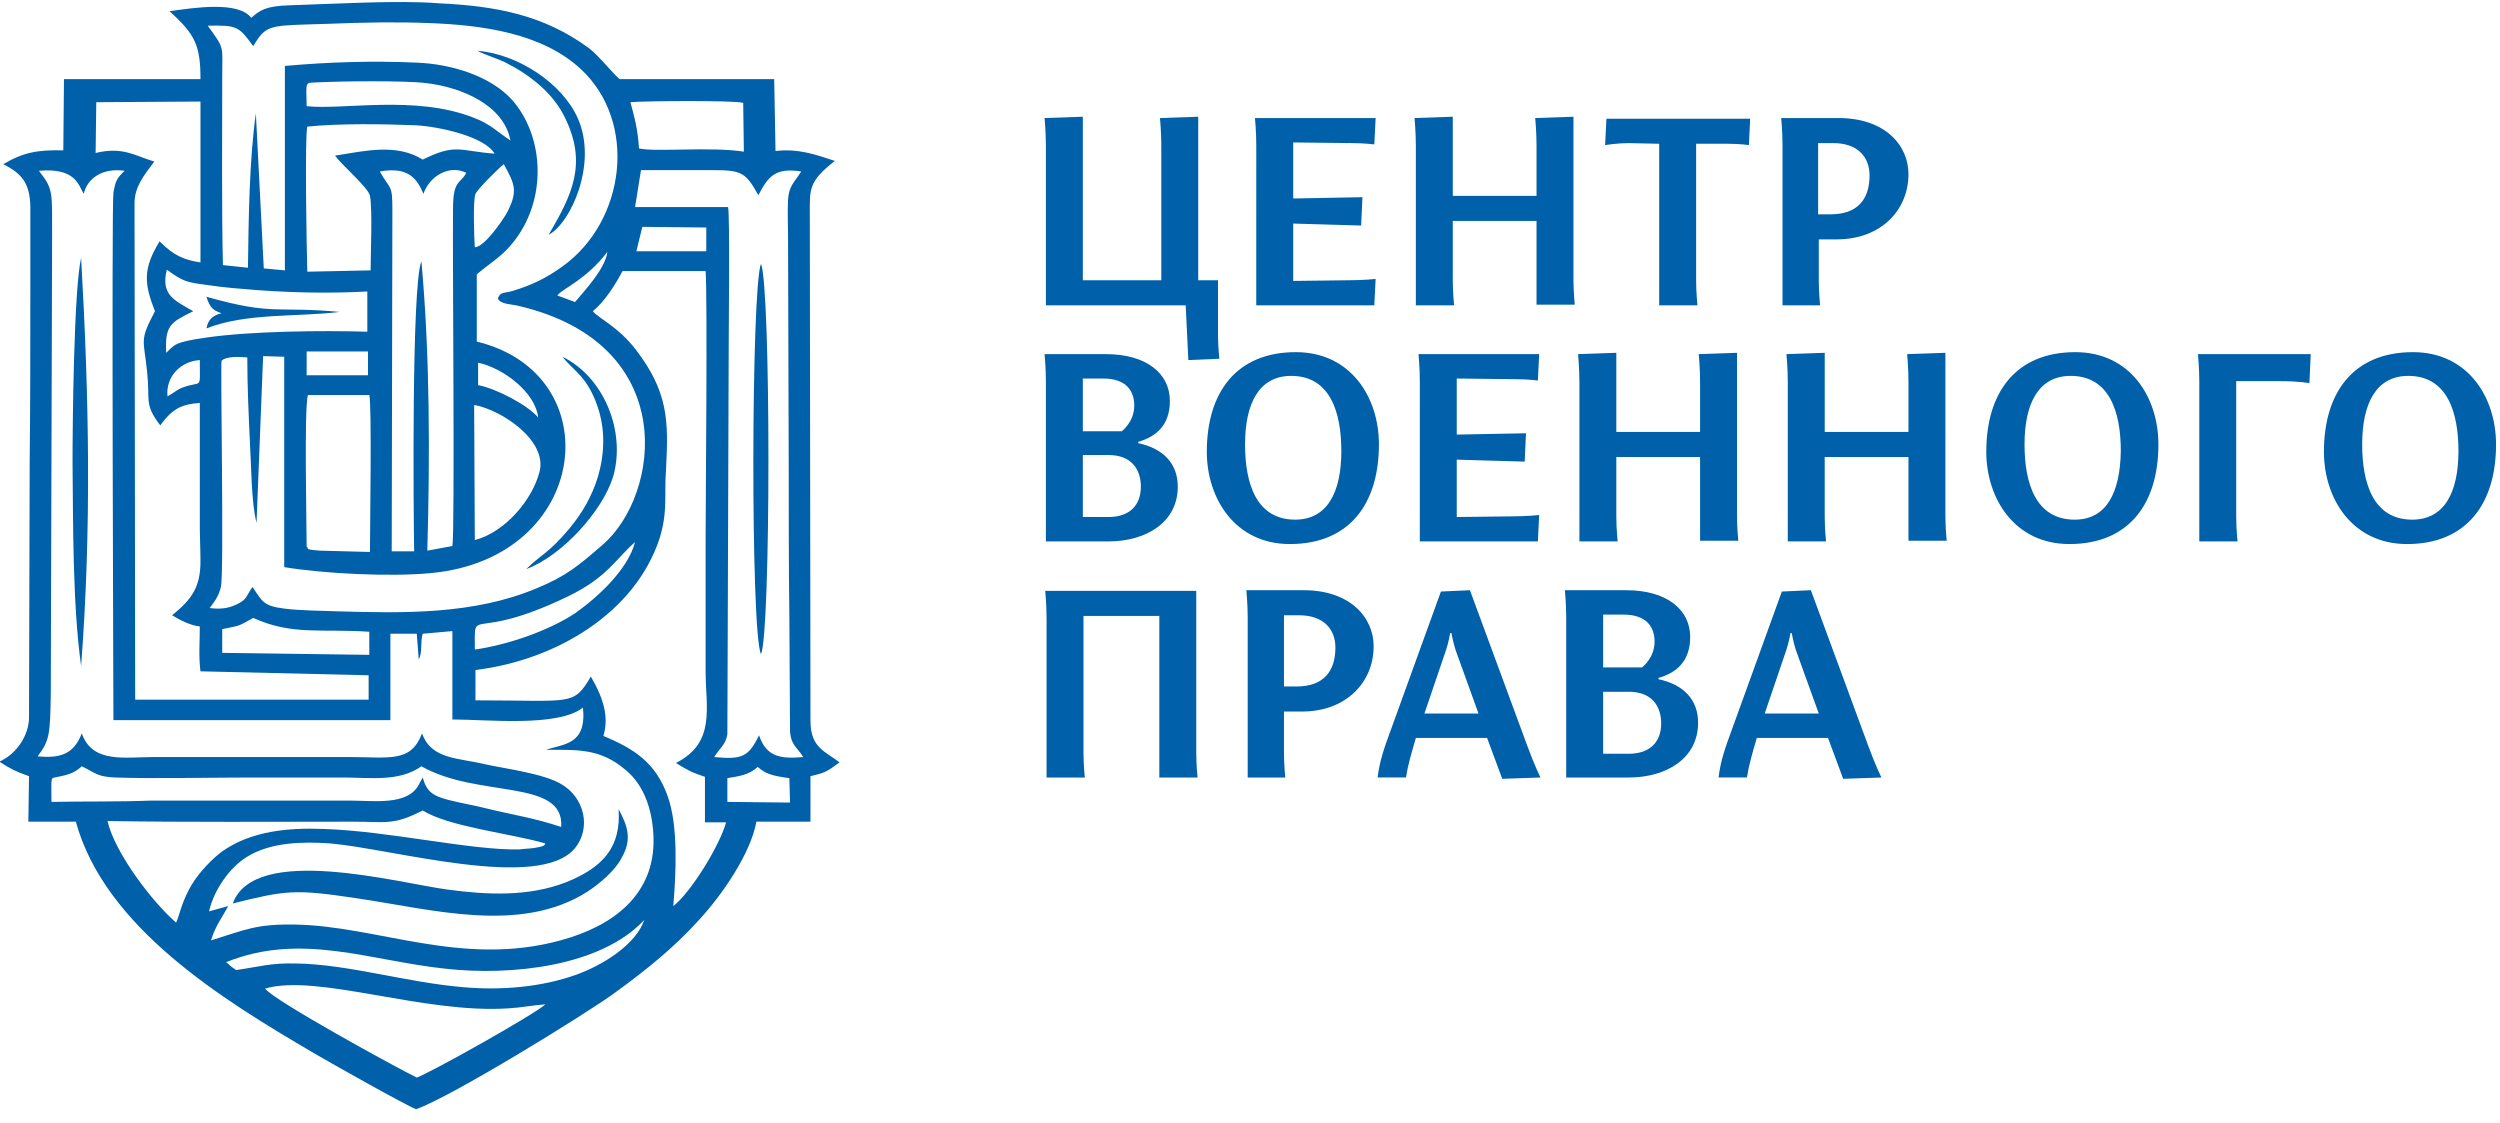 <?xml version="1.0" encoding="utf-8"?>
<!-- Generator: Adobe Illustrator 22.1.0, SVG Export Plug-In . SVG Version: 6.00 Build 0)  -->
<svg version="1.1" id="Режим_изоляции"
	 xmlns="http://www.w3.org/2000/svg" xmlns:xlink="http://www.w3.org/1999/xlink" x="0px" y="0px" viewBox="0 0 379.1 170.3"
	 style="enable-background:new 0 0 379.1 170.3;" xml:space="preserve">
<style type="text/css">
	.st0{fill:#0060AA;}
</style>
<path class="st0" d="M63.1,168.2c5.4-1.9,26-14.6,30.2-17.7c4.8-3.5,8.9-6.8,12.7-11c3.5-3.8,7.8-10,8.7-14.9l8.2,0l0-6.9
	c2-0.5,2.3-0.5,4.4-2.1c-2.2-1.7-4.4-2.2-4.4-6.3l-0.1-76.9c0-3.7-0.2-4.9,3.8-8c-3-1-5.6-1.9-9-1.5l-0.2-10.9L94,12
	c-0.7-0.4-3.3-3.7-4.7-4.7c-6.8-5-14-6.4-22.8-6.8C60.6,0,50.5,0.6,44,0.8c-3.8,0.1-4.6,0.8-5.9,1.9c-2-2.6-8.8-1.5-12.4-1
	c3.9,3.5,4.7,5.2,4.7,10.3L9.7,12L9.6,22.8c-3.8-0.1-6.1,0.3-9.1,2.1c3,1.5,4.2,3.1,4.1,7.2c0,4.3,0,7.9,0,12.1c0,8.7,0,17.3-0.1,26
	l-0.1,38.6c0,2.6-1.8,5.5-4.5,6.7c1.9,1.2,2.3,1.4,4.5,2.2l-0.1,6.9l7.2,0c4.4,16,22.1,26.9,36.1,35.1
	C49.8,161,61.7,167.7,63.1,168.2 M38.4,7c1.2-2,1.8-2.8,4.4-3.1c2.2-0.2,5-0.2,7.3-0.3c4.9-0.2,10.1-0.3,15-0.1c8,0.3,17.1,1.5,23,7
	c8.6,8,6.8,23-2.8,29.9c-2.5,1.8-4.6,2.8-7.5,3.7c-1.3,0.4-2,0.1-2.3,1.2c0.5,0.9,2.1,0.8,3.2,1.1c24.6,5.8,21.4,28.7,12.7,36.2
	c-3.6,3.1-5.4,4.7-10,6.6c-9.5,4-20.1,3.8-30.3,3.5c-2.5-0.1-5.4-0.1-7.9-0.4c-3.2-0.4-3.4-1-4.9-3.3c-0.9,1.2-0.8,1.9-2.3,2.6
	c-1.4,0.7-2.7,0.8-4.2,0.6c1-1.3,1.4-2,1.7-3.2c0.5-2.2-0.1-33.8,0.1-34.3c0.7-0.7,2.8-0.6,3.9-0.5c0,4.3,0.2,8.6,0.4,12.9
	c0.2,3.3,0.2,9.1,1,12.2l1-25.3l3.2,0.1l0,31.9c6,1,16.2,1.5,22.3,0.9c24.2-2.3,27.2-30.2,6.9-35.1l0-10.2c2-1.7,3.8-2.7,5.4-4.7
	c5.4-6.6,4.8-16.2,0-21.7c-3.3-3.7-9.3-5.5-14.5-5.7c-6.7-0.3-13.3-0.1-20,0.5l0,31L40,40.7l-1.2-23.5c-1,7.1-1.1,16-1.2,23.4
	l-3.8-0.4c-0.2-9.2-0.1-19.3-0.1-28.7c0-4.7,0.4-4-2.2-7.6C36,3.8,36.2,4,38.4,7z M96.9,22.5c-0.2-2.9-0.6-4.4-1.3-7
	c1.9-0.2,15.9-0.3,17.1,0.1l0.1,7.4C107.8,22.2,99.2,23.1,96.9,22.5z M46.5,16.1c-0.1-3.9-0.2-3.5,1.4-3.6
	c3.8-0.2,13.5-0.3,16.7,0.1c5.3,0.6,11.8,3.3,12.8,8.7c-2-1.3-3-2.5-5.7-3.5C62.9,14.4,52.1,16.7,46.5,16.1z M23.5,47.2
	c-2.4,4.5-1.7,4.2-1.2,9.1c0.5,4.6-0.5,4.9,2,8.2c1.9-2.6,3.3-3.2,6-3.4c0,6.4,0,12.8,0,19.2c0,1.1,0.1,3,0.1,4.8
	c0,3.8-1.2,5.7-4.3,8.2c1.3,0.8,2.7,1.5,4.2,1.7c0,2.3-0.2,4.5,0.1,6.8l25.5,0.6l0,3.7l-35.4,0l-0.1-75.3c0-2.5,1.5-4.3,3-6.3
	c-3-0.9-4.8-2.3-8.9-1.3l0.1-7.7l15.8-0.1v24.4c-2.4-0.4-3.9-0.9-6.2-3.2C21.7,40.7,21.8,42.9,23.5,47.2z M46.6,19.2
	c4.8-0.5,11.6-0.4,16.5-0.2c3.5,0.2,10.4,1.7,11.9,4.3c-5.4-0.4-5.8-1.6-10.9,0.9c-4-2.5-8.8-1.3-13.3-0.6c1,1.4,5.1,4.9,5.3,6.1
	c0.4,2,0.1,8.8,0.1,11.3l-9.6,0.2C46.5,38.3,46.2,20.6,46.6,19.2z M17.2,109.2l42,0l0-13.1l4,0l0.3,3.9c0.6-1.1,0.2-2.6,0.6-3.9
	l4.5-0.4l0,13.4c5.2,0,16,1.2,19.8-1.8c0.6,5.7-3,5.5-5.6,6.4c4.9,0,8.2-0.2,12,3c3.1,2.5,4.2,6.6,4.3,10.4
	c0.2,8.5-6,13.3-14.1,15.5c-15,4.1-27.7-2.2-40.3-2.4c-5.9-0.1-7.5,0.8-12.7,2.4c0.7-2.3,1.6-3.3,2.6-5.2l-2.9,0.8
	c0.7-3.1,3-6.6,5.8-8.3c3.6-2.2,8.4-2.3,12.6-2c9.4,0.8,31.7,7.3,37.1,0.7c2.5-3.1,1.4-7.7-2.1-9.7c-2.7-1.6-8.3-2.3-11.5-3
	c-4.1-1-8.2-0.7-9.6-4.7c-1.7,4.5-4.9,3.6-11.1,3.6c-9.9,0-19.7,0-29.6,0c-4.4,0-9.3,1-10.9-3.6c-1.2,3.2-3.3,3.8-6.7,3.5
	c1.8-2.4,1.9-3.2,2-9.5L7.9,36c0-7,0.2-7.3-2-10.1c5.6-0.5,6,2.2,6.8,3.5c0.5-2.3,2.8-4,6.2-3.5c-1.3,1.2-1.4,1.7-1.7,3.3
	C16.9,31,17.2,106.6,17.2,109.2z M68.6,82.8l-3.8,0.7c0.4-14.4,0.4-29.6-0.9-43.9c-1.5,3.8-1.2,37.8-1.1,44l-3.4,0l0.1-51.8
	c0-4-0.3-2.9-1.9-5.8c3.5-0.6,5.4,0.3,6.6,3.4c0.9-2.6,3.8-4.5,6.5-3.2c-0.8,1.7-2,0.9-2,5.4C68.6,38.1,69,80.8,68.6,82.8z
	 M97.2,25.8c3.7,0,7.3,0,11,0c4.3,0,4.9,0.4,6.8,3.8c1.5-2.9,2.6-4.2,6.5-3.6c-1,1.6-1.9,2.2-2,4.3c-0.1,1.8,0,3.9,0,5.7l0.1,34.5
	c0,7.7,0,15.4,0.1,23.1l0.1,17.4c0.2,2.1,1.1,2.3,2,3.8c-3.4,0.3-5.6,0-6.7-3.3c-1.6,3.3-2.6,3.7-6.8,3.3c0.7-1.2,1.8-1.9,2-3.5
	l0.2-58.6c0-2.7,0.2-20.2-0.1-21.3l-14.1,0L97.2,25.8z M72,37.5c-0.1-1.4-0.3-7.1,0.1-8.1c0.3-0.7,3.5-3.9,4.3-4.5
	c1.7,3.1,2.2,4.1,0.4,7.5C76,33.7,73.5,37.4,72,37.5z M97.4,34.4l9.7,0.1l0,3.6l-10.6,0L97.4,34.4z M84.5,44.8
	c0.9-1.1,4.4-2.4,7.6-6.6c-0.3,2.5-3.3,5.7-4.9,7.6L84.5,44.8z M55.7,44.2l0,6.1C49,50.1,38,50.2,31.2,51.2c-4.9,0.7-4.7,1.1-6,2.3
	c-0.2-4.1,0.6-4.6,4.1-6.3c-2.7-1.6-5-2.4-4-6.3c2.4,1.7,2.8,1.9,6,2.3c2.5,0.4,5.3,0.6,7.8,0.8C44.7,44.4,50.1,44.5,55.7,44.2z
	 M89.9,47.2c1.8-1.5,3.4-4,4.5-6.1h12.6c0.3,4.1,0,35.4,0,40.5c0,6.7,0,13.5,0,20.2c0,5.5,1.6,10.8-4.5,13.9
	c1.8,1.1,2.3,1.4,4.4,2.1l0,6.9l3.2,0c-0.9,3.4-5.3,10.6-8,12.7c0.4-4.9,0.8-12.2-0.9-16.8c-1.8-4.9-4.9-7-9.7-9
	c0.8-2.7,0.2-5.4-1.9-9c-2.7,4.5-2.7,3.6-17.5,3.6l0-4.6c12.3-1.5,24.2-8.7,27.9-19.9c1.3-4.1,0.7-6.6,1-10.6
	c0.4-7.4,0.3-11.7-4.6-18.1C93.7,49.5,90.8,48.3,89.9,47.2z M46.5,53.3l9.3,0l0,3.6l-9.3,0V53.3z M25.4,60.1
	c-0.3-2.9,1.9-5.3,4.9-5.5c0,4.8,0.4,3-2.7,4.2C26.8,59.1,26.2,59.7,25.4,60.1z M72.5,55c3.8,0.8,8.7,4.5,9.1,8.3
	c-1.6-1.9-6.4-4.4-9.1-4.9l0-1.5L72.5,55z M72,81.9l-0.1-20.5c4.3,0.8,11.2,5.5,9.9,10.2C80.7,75.8,76.6,80.7,72,81.9z M72,98.5
	c0-6.9-0.8-0.9,14-8c6.1-2.9,7.5-5.9,10.3-8.3c-1.1,4.2-5.7,8.4-9.1,10.8C83.1,95.7,76.9,97.8,72,98.5z M46.5,82.9
	c0-3.4-0.4-21.2,0.2-23l9.3,0c0.4,1.4,0.1,20.7,0.1,23.8l-7.6-0.2c-0.1,0-1.1-0.1-1.1-0.1C46.2,83.2,47,83.3,46.5,82.9z M33.7,95.4
	c2.8-0.6,2.2-0.3,4.7-1.7c5.9,2.7,10.4,1.6,17.6,2.1l0,3.5L33.7,99L33.7,95.4z M7.8,121.6c0-4.2-0.2-3.5,1-3.8
	c1.4-0.3,2.4-0.5,3.6-1.6c2.1,1,2.3,1.6,5.1,1.7c5.1,0.2,15.2,0,20.6,0c4.6,0,9.2,0,13.8,0c4.3,0,8.6,0.7,12-1.7
	c8.6,4.9,21.7,1.8,21.2,9.2c-4.2-1.4-7.2-1.8-11.3-2.8c-1.9-0.5-3.9-0.8-5.8-1.3c-2.3-0.6-3.3-1.2-3.9-3.4l-0.6,1.1
	c-1.7,3.2-6.8,2.4-10.6,2.4H22.9C17.9,121.6,12.8,121.5,7.8,121.6z M110.3,118c1.8-0.3,3.3-0.5,4.6-1.7c1.2,1,1.9,1.3,4.8,1.7
	l0.1,3.7l-9.5-0.1L110.3,118z M16.3,124.5c12,0.2,24.9,0.1,37.1,0.1c5.2,0,6.2,0.6,10.7-1.7c4,2.5,13.5,3.5,18.6,5
	c-0.2,0.2,0.2,0.4-1.8,0.7c-0.7,0.1-1.4,0.1-2.1,0.2c-7.2,0.2-19.9-2.8-29.8-3.1c-5.3-0.2-10.9,0.3-15.3,3.4
	c-1.5,1.1-3.4,3.1-4.4,4.7c-1.8,2.8-2.1,5.2-2.6,6.1C23.1,136.8,17.4,129.3,16.3,124.5z M35.8,147.1c-0.3-0.2-0.5-0.4-0.7-0.5
	l-0.8-0.7c11.4-4.6,21.8-0.2,33.3,1c9.8,1.1,23.5-0.3,30.1-7.4c-1.3,3.8-6.4,6.9-10.3,8.3c-5.3,1.9-11.4,2.4-17.1,1.9
	c-8.6-0.7-17.5-3.5-25.5-3.6C41.1,146,39.3,146.6,35.8,147.1z M35.3,137c8-2,9.4-2.2,18.7-0.8c11.6,1.7,24.9,5.5,35.1-1
	c1.8-1.2,4.1-3.1,5.1-5c1.7-2.9,1-4.9-0.4-7.5c0.4,5.6-2.2,8.8-8,11.1c-5.7,2.2-11.9,1.9-17.9,1.1C60.4,133.9,38.6,127.9,35.3,137z
	 M115.4,99.2c1.5-3.3,1.5-55.6,0-59.2C113.9,43.6,113.8,96,115.4,99.2z M12.3,101c1.6-21.1,1.2-40.8,0-61.9
	c-1.1,4.8-1.3,25.1-1.3,31C11.1,79.6,11,91.6,12.3,101z M85.3,54.1c1.7,2.2,3.7,2.9,5.3,7.5c1.2,3.5,1.1,7.1,0.1,10.6
	c-0.9,3-2.4,5.6-4.4,8c-3.2,3.8-4.3,3.9-6.5,6.1c5.4-2,11.6-8.8,13.2-14.1C94.9,65.4,91.6,57.2,85.3,54.1z M83.2,35.6
	c3.3-1.7,7.5-10.8,4.4-17.7c-2.3-5.2-9-9.7-15.2-10.2c1.1,0.6,2.8,1.1,4.1,1.7c3.8,1.9,7.4,4.7,9.2,8.5
	C89.1,24.9,86.7,29.6,83.2,35.6z M31.3,45c0.6,1.9,1.2,2.1,2.3,2.5c-1.2,0.3-2,0.8-2.3,2.3c6.1-2.4,13.8-1.7,20.2-2.5
	C41.9,46.4,41.5,47.9,31.3,45z M40.2,149.9c8-2.3,24.1,3.9,37,3c1.8-0.1,3.8-0.5,5.5-0.6c-1.6,1.5-17.3,10.3-19.5,11.1
	C60.1,161.9,41.3,151.6,40.2,149.9z"/>
<path class="st0" d="M275.7,32.5V21.7h2.3c3.7,0,5.5,2.1,5.5,4.9c0,3.6-1.8,5.9-5.9,5.9H275.7z M270.2,46.3h5.8c0,0-0.2-1.9-0.2-3.8
	v-6.2h2.7c6.8,0,10.9-4.5,10.9-9.9c0-4.4-3.6-8.5-10.6-8.5h-8.7c0,0,0.2,2.1,0.2,4.1V46.3z M251.6,46.3h5.8c0,0-0.2-1.9-0.2-3.8
	V21.8h4.8c1.9,0,3.2,0.2,3.2,0.2l0.2-4h-21.8l-0.2,4c0,0,1.9-0.3,3.5-0.3l4.7,0.1V46.3z M214.7,46.3h5.8c0,0-0.2-1.9-0.2-3.8v-9H233
	v12.7h5.8c0,0-0.2-1.9-0.2-3.8V17.7l-5.8,0.2c0,0,0.2,2.1,0.2,4.2v7.6h-12.7v-12l-5.8,0.2c0,0,0.2,2.1,0.2,4.2V46.3z M190.5,46.3
	h17.9l0.2-4c0,0-1.8,0.2-4.2,0.2l-8.3,0.1v-8.7l10.3,0.3l0.2-4.3l-10.5,0.2v-8.5l8.9,0.1c1.9,0,3.4,0.2,3.4,0.2l0.2-4h-18.3
	c0,0,0.2,2.1,0.2,4.1V46.3z M180.2,54.6l4.7-0.2c0,0-0.2-1.9-0.2-3.6v-8.3h-3V17.7l-5.8,0.2c0,0,0.2,2.1,0.2,4.2v20.4h-11.9V17.7
	l-5.8,0.2c0,0,0.2,2.1,0.2,4.2v24.2h21.2L180.2,54.6z"/>
<path class="st0" d="M365,82.5c9.1,0,13.5-6.2,13.5-15.1c0-7.2-4.3-14-12.6-14c-9.1,0-13.5,6.2-13.5,15.1
	C352.4,75.6,356.7,82.5,365,82.5 M365.8,78.8c-5.9,0-7.6-5.5-7.6-11.4c0-6.2,2.1-10.4,7-10.4c5.9,0,7.6,5.5,7.6,11.4
	C372.8,74.6,370.7,78.8,365.8,78.8z M333.5,82.1h5.8c0,0-0.2-1.9-0.2-3.8V57.8h6.8c2.7,0,4.3,0.3,4.3,0.3l0.2-4.4h-17.1
	c0,0,0.2,2.1,0.2,4.1V82.1z M313.8,82.5c9.1,0,13.5-6.2,13.5-15.1c0-7.2-4.3-14-12.6-14c-9.1,0-13.5,6.2-13.5,15.1
	C301.2,75.6,305.5,82.5,313.8,82.5z M314.6,78.8c-5.9,0-7.6-5.5-7.6-11.4c0-6.2,2.1-10.4,7-10.4c5.9,0,7.6,5.5,7.6,11.4
	C321.5,74.6,319.5,78.8,314.6,78.8z M271.1,82.1h5.8c0,0-0.2-1.9-0.2-3.8v-9h12.7v12.7h5.8c0,0-0.2-1.9-0.2-3.8V53.5l-5.8,0.2
	c0,0,0.2,2.1,0.2,4.2v7.6h-12.7v-12l-5.8,0.2c0,0,0.2,2.1,0.2,4.2V82.1z M239.5,82.1h5.8c0,0-0.2-1.9-0.2-3.8v-9h12.7v12.7h5.8
	c0,0-0.2-1.9-0.2-3.8V53.5l-5.8,0.2c0,0,0.2,2.1,0.2,4.2v7.6h-12.7v-12l-5.8,0.2c0,0,0.2,2.1,0.2,4.2V82.1z M215.3,82.1h17.9l0.2-4
	c0,0-1.8,0.2-4.2,0.2l-8.3,0.1v-8.7l10.3,0.3l0.2-4.3l-10.5,0.2v-8.5l8.9,0.1c1.9,0,3.4,0.2,3.4,0.2l0.2-4h-18.3
	c0,0,0.2,2.1,0.2,4.1V82.1z M195.6,82.5c9.1,0,13.5-6.2,13.5-15.1c0-7.2-4.3-14-12.6-14c-9.1,0-13.5,6.2-13.5,15.1
	C183,75.6,187.3,82.5,195.6,82.5z M196.4,78.8c-5.9,0-7.6-5.5-7.6-11.4c0-6.2,2.1-10.4,7-10.4c5.9,0,7.6,5.5,7.6,11.4
	C203.4,74.6,201.3,78.8,196.4,78.8z M164.2,65.4v-8h3.1c3.5,0,4.7,1.9,4.7,4.1c0,2.5-1.9,3.9-1.9,3.9H164.2z M164.2,78.4v-9.4h3.9
	c3.5,0,4.9,2.2,4.9,4.8c0,2.9-1.8,4.6-4.9,4.6H164.2z M158.7,82.1h9.4c5.7,0,10.5-2.9,10.5-8.3c0-3.5-2.2-5.8-6-6.6v-0.2
	c2.8-0.8,4.8-2.6,4.8-6.2c0-4.2-3.6-7.1-9.7-7.1h-9.3c0,0,0.2,2.1,0.2,4.1V82.1z"/>
<path class="st0" d="M270.9,98.5c0.4-1.2,0.6-2.5,0.6-2.5h0.2c0,0,0.2,1.2,0.6,2.5l3.5,9.7h-8.2L270.9,98.5z M279.5,118.1l5.8-0.2
	c0,0-0.9-1.8-2-4.8l-8.7-23.6l-4.4,0.2l-7.6,21c-1,2.7-1.7,4.7-2,7.2h4.3c0.3-1.9,0.8-3.6,1.5-6h10.8L279.5,118.1z M243.1,101.2v-8
	h3.1c3.5,0,4.7,1.9,4.7,4.1c0,2.5-1.9,3.9-1.9,3.9H243.1z M243.1,114.3v-9.4h3.9c3.5,0,4.9,2.2,4.9,4.8c0,2.9-1.8,4.6-4.9,4.6H243.1
	z M237.6,117.9h9.4c5.7,0,10.5-2.9,10.5-8.3c0-3.5-2.2-5.8-6-6.6v-0.2c2.8-0.8,4.8-2.6,4.8-6.2c0-4.2-3.6-7.1-9.7-7.1h-9.3
	c0,0,0.2,2.1,0.2,4.1V117.9z M219.3,98.5c0.4-1.2,0.6-2.5,0.6-2.5h0.2c0,0,0.2,1.2,0.6,2.5l3.5,9.7H216L219.3,98.5z M227.8,118.1
	l5.8-0.2c0,0-0.9-1.8-2-4.8l-8.7-23.6l-4.4,0.2l-7.6,21c-1,2.7-1.7,4.7-2,7.2h4.3c0.3-1.9,0.8-3.6,1.5-6h10.8L227.8,118.1z
	 M194.7,104.2V93.3h2.3c3.7,0,5.5,2.1,5.5,4.9c0,3.6-1.8,5.9-5.9,5.9H194.7z M189.1,117.9h5.8c0,0-0.2-1.9-0.2-3.8v-6.2h2.7
	c6.8,0,10.9-4.5,10.9-9.9c0-4.4-3.6-8.5-10.6-8.5h-8.7c0,0,0.2,2.1,0.2,4.1V117.9z M158.7,117.9h5.8c0,0-0.2-1.9-0.2-3.8V93.4h11.5
	v24.5h5.8c0,0-0.2-1.9-0.2-3.8V89.6h-22.9c0,0,0.2,2.1,0.2,4.2V117.9z"/>
</svg>
